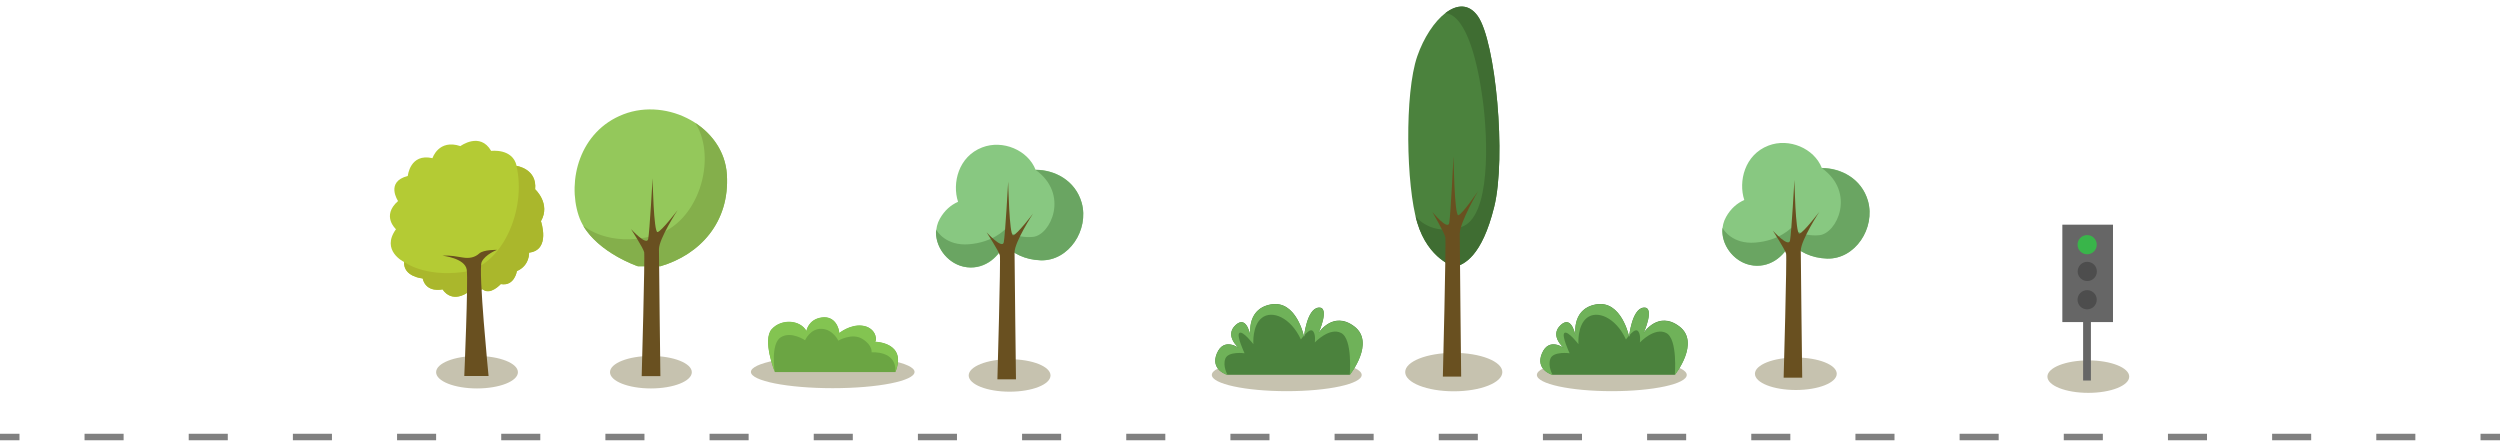<?xml version="1.0" encoding="utf-8"?>
<!-- Generator: Adobe Illustrator 23.0.1, SVG Export Plug-In . SVG Version: 6.00 Build 0)  -->
<svg version="1.1" id="Layer_1" xmlns="http://www.w3.org/2000/svg" xmlns:xlink="http://www.w3.org/1999/xlink" x="0px" y="0px"
	 viewBox="0 0 1925 345" style="enable-background:new 0 0 1925 345;" xml:space="preserve">
<style type="text/css">
	.st0{fill:none;stroke:#808080;stroke-width:5;stroke-miterlimit:10;}
	.st1{fill:none;stroke:#808080;stroke-width:5;stroke-miterlimit:10;stroke-dasharray:30.079,50.132;}
	.st2{fill:#C6C2AF;}
	.st3{fill:#4B823D;}
	.st4{fill:#6FB259;}
	.st5{fill:#3F6D32;}
	.st6{fill:#695020;}
	.st7{fill:#88C881;}
	.st8{fill:#6AA562;}
	.st9{fill:#6BA543;}
	.st10{fill:#83C451;}
	.st11{fill:#B4CB34;}
	.st12{fill:#AAB72C;}
	.st13{fill:#94C85B;}
	.st14{fill:#84AF4B;}
	.st15{fill:#666666;stroke:#666666;stroke-width:5;stroke-miterlimit:10;}
	.st16{fill:#4D4D4D;}
	.st17{fill:#39B54A;}
	.st18{fill:#666666;}
</style>
<g>
	<g>
		<line class="st0" x1="0" y1="336.5" x2="15" y2="336.5"/>
		<line class="st1" x1="65.1" y1="336.5" x2="1884.9" y2="336.5"/>
		<line class="st0" x1="1910" y1="336.5" x2="1925" y2="336.5"/>
	</g>
</g>
<g>
	<path class="st2" d="M1298.8,288.7c0,6.9-25.8,12.5-57.7,12.5c-31.8,0-57.7-5.6-57.7-12.5c0-6.9,25.8-12.5,57.7-12.5
		C1273,276.2,1298.8,281.8,1298.8,288.7z"/>
	<g>
		<path class="st3" d="M1195.6,288.7c0,0-13.7-3.7-8.3-16.6c5.4-12.8,17-4.1,17-4.1s-11.6-9.5-2.5-17.8c9.1-8.3,11.6,9.9,11.6,9.9
			s-4.6-21.9,15.3-25.7c19.9-3.7,25.7,24.8,25.7,24.8s2.1-21.5,11.2-22.4c9.1-0.8,0,19.5,0,19.5s11.1-17.4,27.5-5
			c16.4,12.4-3.5,37.3-3.5,37.3H1195.6z"/>
		<g>
			<path class="st4" d="M1193.8,276.2c2.2-5.9,14.8-4.2,14.8-4.2s-6.6-14-3.9-15.7c2.7-1.7,10.7,8.7,10.7,8.7s-1.1-14.3,6.6-20.3
				c7.7-6,22-0.5,30,16.7c0,0,0.9-1.3,2.2-2.8c-1.1-4.4-7.5-27.5-25.5-24.1c-17.5,3.3-16.1,20.6-15.5,24.8c-0.6-3.6-3.6-16.2-11.4-9
				c-9.1,8.3,2.5,17.8,2.5,17.8s-11.6-8.7-17,4.1c-5.4,12.8,8.3,16.6,8.3,16.6S1191.6,282.1,1193.8,276.2z"/>
			<path class="st4" d="M1293.1,251.5c-16.4-12.4-27.5,5-27.5,5s9.1-20.3,0-19.5c-7.9,0.7-10.5,17-11.1,21.3c2.1-2.4,4.9-5,6.5-3.6
				c2.7,2.3,1.7,9,1.7,9s11.3-12,20.3-7.3c9,4.7,6.6,32.4,6.6,32.4S1309.5,263.9,1293.1,251.5z"/>
		</g>
	</g>
</g>
<g>
	<path class="st2" d="M1414.3,287.8c0,6.9-14.1,12.5-31.5,12.5c-17.4,0-31.5-5.6-31.5-12.5s14.1-12.5,31.5-12.5
		C1400.2,275.3,1414.3,280.9,1414.3,287.8z"/>
	<g>
		<g>
			<g>
				<ellipse class="st2" cx="1119.4" cy="286.5" rx="37.4" ry="14.8"/>
				<g>
					<g>
						<g>
							<path class="st3" d="M1120.2,205.5c0,0-20.3-5.5-28.9-34c-8.6-28.5-9.9-99.7,0-128.2c9.9-28.5,32.9-50.3,46.6-30.9
								c13.7,19.4,22.1,108.8,12.6,147C1141,197.6,1127.3,203.7,1120.2,205.5z"/>
						</g>
						<path class="st5" d="M1113,10.1c16.8,1.8,25.3,40.3,28.9,68.2c3.6,27.9,6.4,89.3-16.9,96.6c-23.1,7.2-34.8-8-35-8.3
							c0.4,1.7,0.8,3.4,1.3,4.9c8.6,28.5,28.9,34,28.9,34c7.1-1.8,20.8-7.9,30.3-46.1c9.5-38.2,1.2-127.6-12.6-147
							C1131,2.7,1121.7,3.4,1113,10.1z"/>
					</g>
					<g>
						<path class="st6" d="M1111,290.1c0,0,2.6-104,1.9-107.4c-0.7-3.5-10-19.5-10-19.5s11.9,14.5,13,8.5c1.1-6,3.3-51.4,3.3-51.4
							s0.7,45.9,3.7,45.4c3-0.5,15.2-18.5,15.2-18.5s-14.1,24-14.1,32.9c0,9,1.1,109.9,1.1,109.9H1111z"/>
					</g>
				</g>
			</g>
			<g>
				<path class="st2" d="M1048.5,288.7c0,6.9-25.8,12.5-57.7,12.5c-31.8,0-57.7-5.6-57.7-12.5c0-6.9,25.8-12.5,57.7-12.5
					C1022.7,276.2,1048.5,281.8,1048.5,288.7z"/>
				<g>
					<path class="st3" d="M945.3,288.7c0,0-13.7-3.7-8.3-16.6c5.4-12.8,17-4.1,17-4.1s-11.6-9.5-2.5-17.8c9.1-8.3,11.6,9.9,11.6,9.9
						s-4.6-21.9,15.3-25.7c19.9-3.7,25.7,24.8,25.7,24.8s2.1-21.5,11.2-22.4c9.1-0.8,0,19.5,0,19.5s11.1-17.4,27.5-5
						c16.4,12.4-3.5,37.3-3.5,37.3H945.3z"/>
					<g>
						<path class="st4" d="M943.5,276.2c2.2-5.9,14.8-4.2,14.8-4.2s-6.6-14-3.9-15.7c2.7-1.7,10.7,8.7,10.7,8.7s-1.1-14.3,6.6-20.3
							c7.7-6,22-0.5,30,16.7c0,0,0.9-1.3,2.2-2.8c-1.1-4.4-7.5-27.5-25.5-24.1c-17.5,3.3-16.1,20.6-15.5,24.8
							c-0.6-3.6-3.6-16.2-11.4-9c-9.1,8.3,2.5,17.8,2.5,17.8s-11.6-8.7-17,4.1c-5.4,12.8,8.3,16.6,8.3,16.6S941.3,282.1,943.5,276.2
							z"/>
						<path class="st4" d="M1042.8,251.5c-16.4-12.4-27.5,5-27.5,5s9.1-20.3,0-19.5c-7.9,0.7-10.5,17-11.1,21.3
							c2.1-2.4,4.9-5,6.5-3.6c2.7,2.3,1.7,9,1.7,9s11.3-12,20.3-7.3c9,4.7,6.6,32.4,6.6,32.4S1059.2,263.9,1042.8,251.5z"/>
					</g>
				</g>
			</g>
			<g>
				<path class="st2" d="M808.9,289.1c0,6.9-14.1,12.5-31.5,12.5c-17.4,0-31.5-5.6-31.5-12.5c0-6.9,14.1-12.5,31.5-12.5
					C794.8,276.6,808.9,282.2,808.9,289.1z"/>
				<g>
					<g>
						<path class="st7" d="M832.9,156.1c-4.9-17.3-20.9-25.4-35.5-25.4c-5.9-15.1-25.3-23.3-41.1-17.2c-18.3,7-23.3,27.5-18.6,41.9
							c0,0,0,0,0,0c-5.5,2.4-10.4,6.6-14,13c-8.2,14.4,2.4,33.5,18.4,37c14.6,3.2,26.6-6.5,31.1-17.4c6.7,7.3,16.2,12.1,28.3,12.5
							C823.1,201,838.7,176.8,832.9,156.1z"/>
						<path class="st8" d="M795.4,182.4c-13.6,1.3-21.5-5.8-21.5-5.8s-9.3,10.1-28,11.5c-17.3,1.3-24.2-9.7-25.1-11.3
							c-1.3,12.5,8.2,25.6,21.1,28.5c14.6,3.2,26.6-6.5,31.1-17.4c6.7,7.3,16.2,12.1,28.3,12.5c21.8,0.7,37.4-23.5,31.6-44.2
							c-4.9-17.3-20.9-25.4-35.5-25.4C823.6,149.6,809,181.1,795.4,182.4z"/>
					</g>
					<g>
						<path class="st6" d="M768,292.1c0,0,2.6-92.3,1.9-95.5c-0.8-3.2-10.2-17.7-10.2-17.7s12,13.2,13.2,7.7
							c1.1-5.5,3.4-46.8,3.4-46.8s0.8,41.8,3.8,41.4c3-0.5,15.4-16.8,15.4-16.8s-14.3,21.8-14.3,30c0,8.2,1.1,97.7,1.1,97.7H768z"/>
					</g>
				</g>
			</g>
			<g>
				<ellipse class="st2" cx="641.2" cy="286.4" rx="63" ry="12.5"/>
				<g>
					<path class="st9" d="M596.6,286.4c0,0-9.7-24.6-2.3-32.8c7.4-8.2,21.8-7.3,26.7,1.4c0,0,1.4-8.9,11.7-10.4
						c10.3-1.5,13.3,8.1,13.6,12c0,0,8.3-6.9,17.7-5.7c9.4,1.1,11.7,9.4,9.9,12.4c0,0,24.7,0.3,15.6,23.2H596.6z"/>
					<path class="st10" d="M601.2,259.7c8-5,18.7,2.3,18.7,2.3s4-9.2,12.8-8.8c8.8,0.4,12.8,9.1,12.8,9.1s10.6-6.3,18.6-1.3
						c8,5,7,10.3,7,10.3s19.5-1.6,18.3,15c9.1-22.9-15.6-23.2-15.6-23.2c1.8-3-0.5-11.2-9.9-12.4c-9.4-1.1-17.7,5.7-17.7,5.7
						c-0.2-3.9-3.2-13.5-13.6-12c-10.3,1.5-11.7,10.4-11.7,10.4c-4.8-8.7-19.3-9.6-26.7-1.4c-7.4,8.2,2.3,32.8,2.3,32.8
						S593.2,264.7,601.2,259.7z"/>
				</g>
			</g>
			<g>
				<ellipse class="st2" cx="367.3" cy="286.6" rx="31.5" ry="12.5"/>
				<g>
					<g>
						<g>
							<path class="st11" d="M359.4,225.6c0,0-11.2,8.1-18.7-2.8c0,0-12.5,3.1-15.3-8.4c0,0-14.9-1.2-14.3-12.7
								c0,0-18.1-8.7-6.2-25.2c0,0-11.5-10.2,1.6-21.7c0,0-10-14.9,7.5-19.3c0,0,1.6-17.7,19-13.7c0,0,4.7-14.9,21.5-9.3
								c0,0,15.1-11.2,23.7,3.7c0,0,16.5-2.2,19.6,11.5c0,0,15.9,2.2,14.3,18c0,0,12.2,11.2,4.4,24.5c0,0,7.8,22.2-9.1,24.2
								c0,0,0.5,9.8-9.4,14.2c0,0-1.8,11.9-12.4,10c0,0-8.1,9-14,4L359.4,225.6z"/>
						</g>
						<path class="st12" d="M412,145.8c1.6-15.8-14.3-18-14.3-18c7.9,34.2-11.4,77.8-41.4,81.7s-45.1-7.8-45.1-7.8
							c-0.6,11.5,14.3,12.7,14.3,12.7c2.8,11.5,15.3,8.4,15.3,8.4c7.5,10.9,18.7,2.8,18.7,2.8l12.1-2.8c5.9,5,14-4,14-4
							c10.6,1.9,12.4-10,12.4-10c10-4.3,9.4-14.2,9.4-14.2c16.8-2,9.1-24.2,9.1-24.2C424.2,156.9,412,145.8,412,145.8z"/>
					</g>
					<g>
						<path class="st6" d="M340.7,196.9c0,0,17.4,1.8,18.7,10.8c1.2,9-1.9,81.8-1.9,81.8h18.7c0,0-8.1-81.8-5.3-87.8
							c2.8-5.9,11.8-9.3,11.8-9.3s-10.3-0.3-13.7,2.8c-3.4,3.1-7.8,3.9-12.5,3.1C351.9,197.7,347.2,196.4,340.7,196.9z"/>
					</g>
				</g>
			</g>
			<g>
				<path class="st2" d="M532.7,286.6c0,6.9-14.1,12.5-31.5,12.5c-17.4,0-31.5-5.6-31.5-12.5s14.1-12.5,31.5-12.5
					C518.6,274.1,532.7,279.7,532.7,286.6z"/>
				<g>
					<g>
						<g>
							<path class="st13" d="M491.1,205c0,0-37-12.5-45.6-39.2c-8.7-26.7,0.6-64.7,34.6-77.8c34-13.1,77.3,9.5,79.6,46.3
								c2.3,36.8-20.8,61.7-51.1,70.7H491.1z"/>
						</g>
						<path class="st14" d="M559.7,134.4c-1.1-16.9-10.8-30.8-24.3-39.7c0,0,0,0,0,0c17.2,27.1,2.8,77.9-32.4,86.9
							c-34.7,8.9-53.4-7.4-54-7.9c12.4,21.3,42.1,31.3,42.1,31.3h17.5C538.9,196.1,562,171.2,559.7,134.4z"/>
					</g>
					<g>
						<path class="st6" d="M494.1,289.6c0,0,2.6-92.3,1.9-95.5c-0.8-3.2-10.1-17.7-10.1-17.7s12,13.2,13.2,7.7
							c1.1-5.5,3.4-46.8,3.4-46.8s0.8,41.8,3.8,41.4c3-0.5,15.4-16.8,15.4-16.8s-14.3,21.8-14.3,30c0,8.2,1.1,97.7,1.1,97.7H494.1z"
							/>
					</g>
				</g>
			</g>
			<g>
				<g>
					<path class="st7" d="M1438.3,154.7c-4.9-17.3-20.9-25.4-35.5-25.4c-5.9-15.1-25.3-23.3-41.1-17.2c-18.3,7-23.3,27.5-18.6,41.9
						c0,0,0,0,0,0c-5.5,2.4-10.4,6.6-14,13c-8.2,14.4,2.4,33.5,18.4,37c14.6,3.2,26.6-6.5,31.1-17.4c6.7,7.3,16.2,12.1,28.3,12.5
						C1428.5,199.6,1444.1,175.4,1438.3,154.7z"/>
					<path class="st8" d="M1400.9,181.1c-13.6,1.3-21.5-5.8-21.5-5.8s-9.3,10.1-28,11.5c-17.3,1.3-24.2-9.7-25.1-11.3
						c-1.3,12.5,8.2,25.6,21.1,28.5c14.6,3.2,26.6-6.5,31.1-17.4c6.7,7.3,16.2,12.1,28.3,12.5c21.8,0.7,37.4-23.5,31.6-44.2
						c-4.9-17.3-20.9-25.4-35.5-25.4C1429.1,148.3,1414.5,179.8,1400.9,181.1z"/>
				</g>
				<g>
					<path class="st6" d="M1373.4,290.8c0,0,2.6-92.3,1.9-95.5c-0.8-3.2-10.2-17.7-10.2-17.7s12,13.2,13.2,7.7
						c1.1-5.5,3.4-46.8,3.4-46.8s0.8,41.8,3.8,41.4c3-0.5,15.4-16.8,15.4-16.8s-14.3,21.8-14.3,30c0,8.2,1.1,97.7,1.1,97.7H1373.4z"
						/>
				</g>
			</g>
			<rect x="1590.5" y="175.5" class="st15" width="34" height="70"/>
			<circle class="st16" cx="1607.2" cy="209" r="7.4"/>
			<circle class="st16" cx="1607.1" cy="230.8" r="7.4"/>
			<circle class="st17" cx="1607.1" cy="188.4" r="7.4"/>
			<path class="st2" d="M1639.5,290c0,6.9-14.1,12.5-31.5,12.5c-17.4,0-31.5-5.6-31.5-12.5s14.1-12.5,31.5-12.5
				C1625.4,277.5,1639.5,283.1,1639.5,290z"/>
		</g>
		<rect x="1604" y="243" class="st18" width="6" height="50"/>
	</g>
</g>
</svg>
